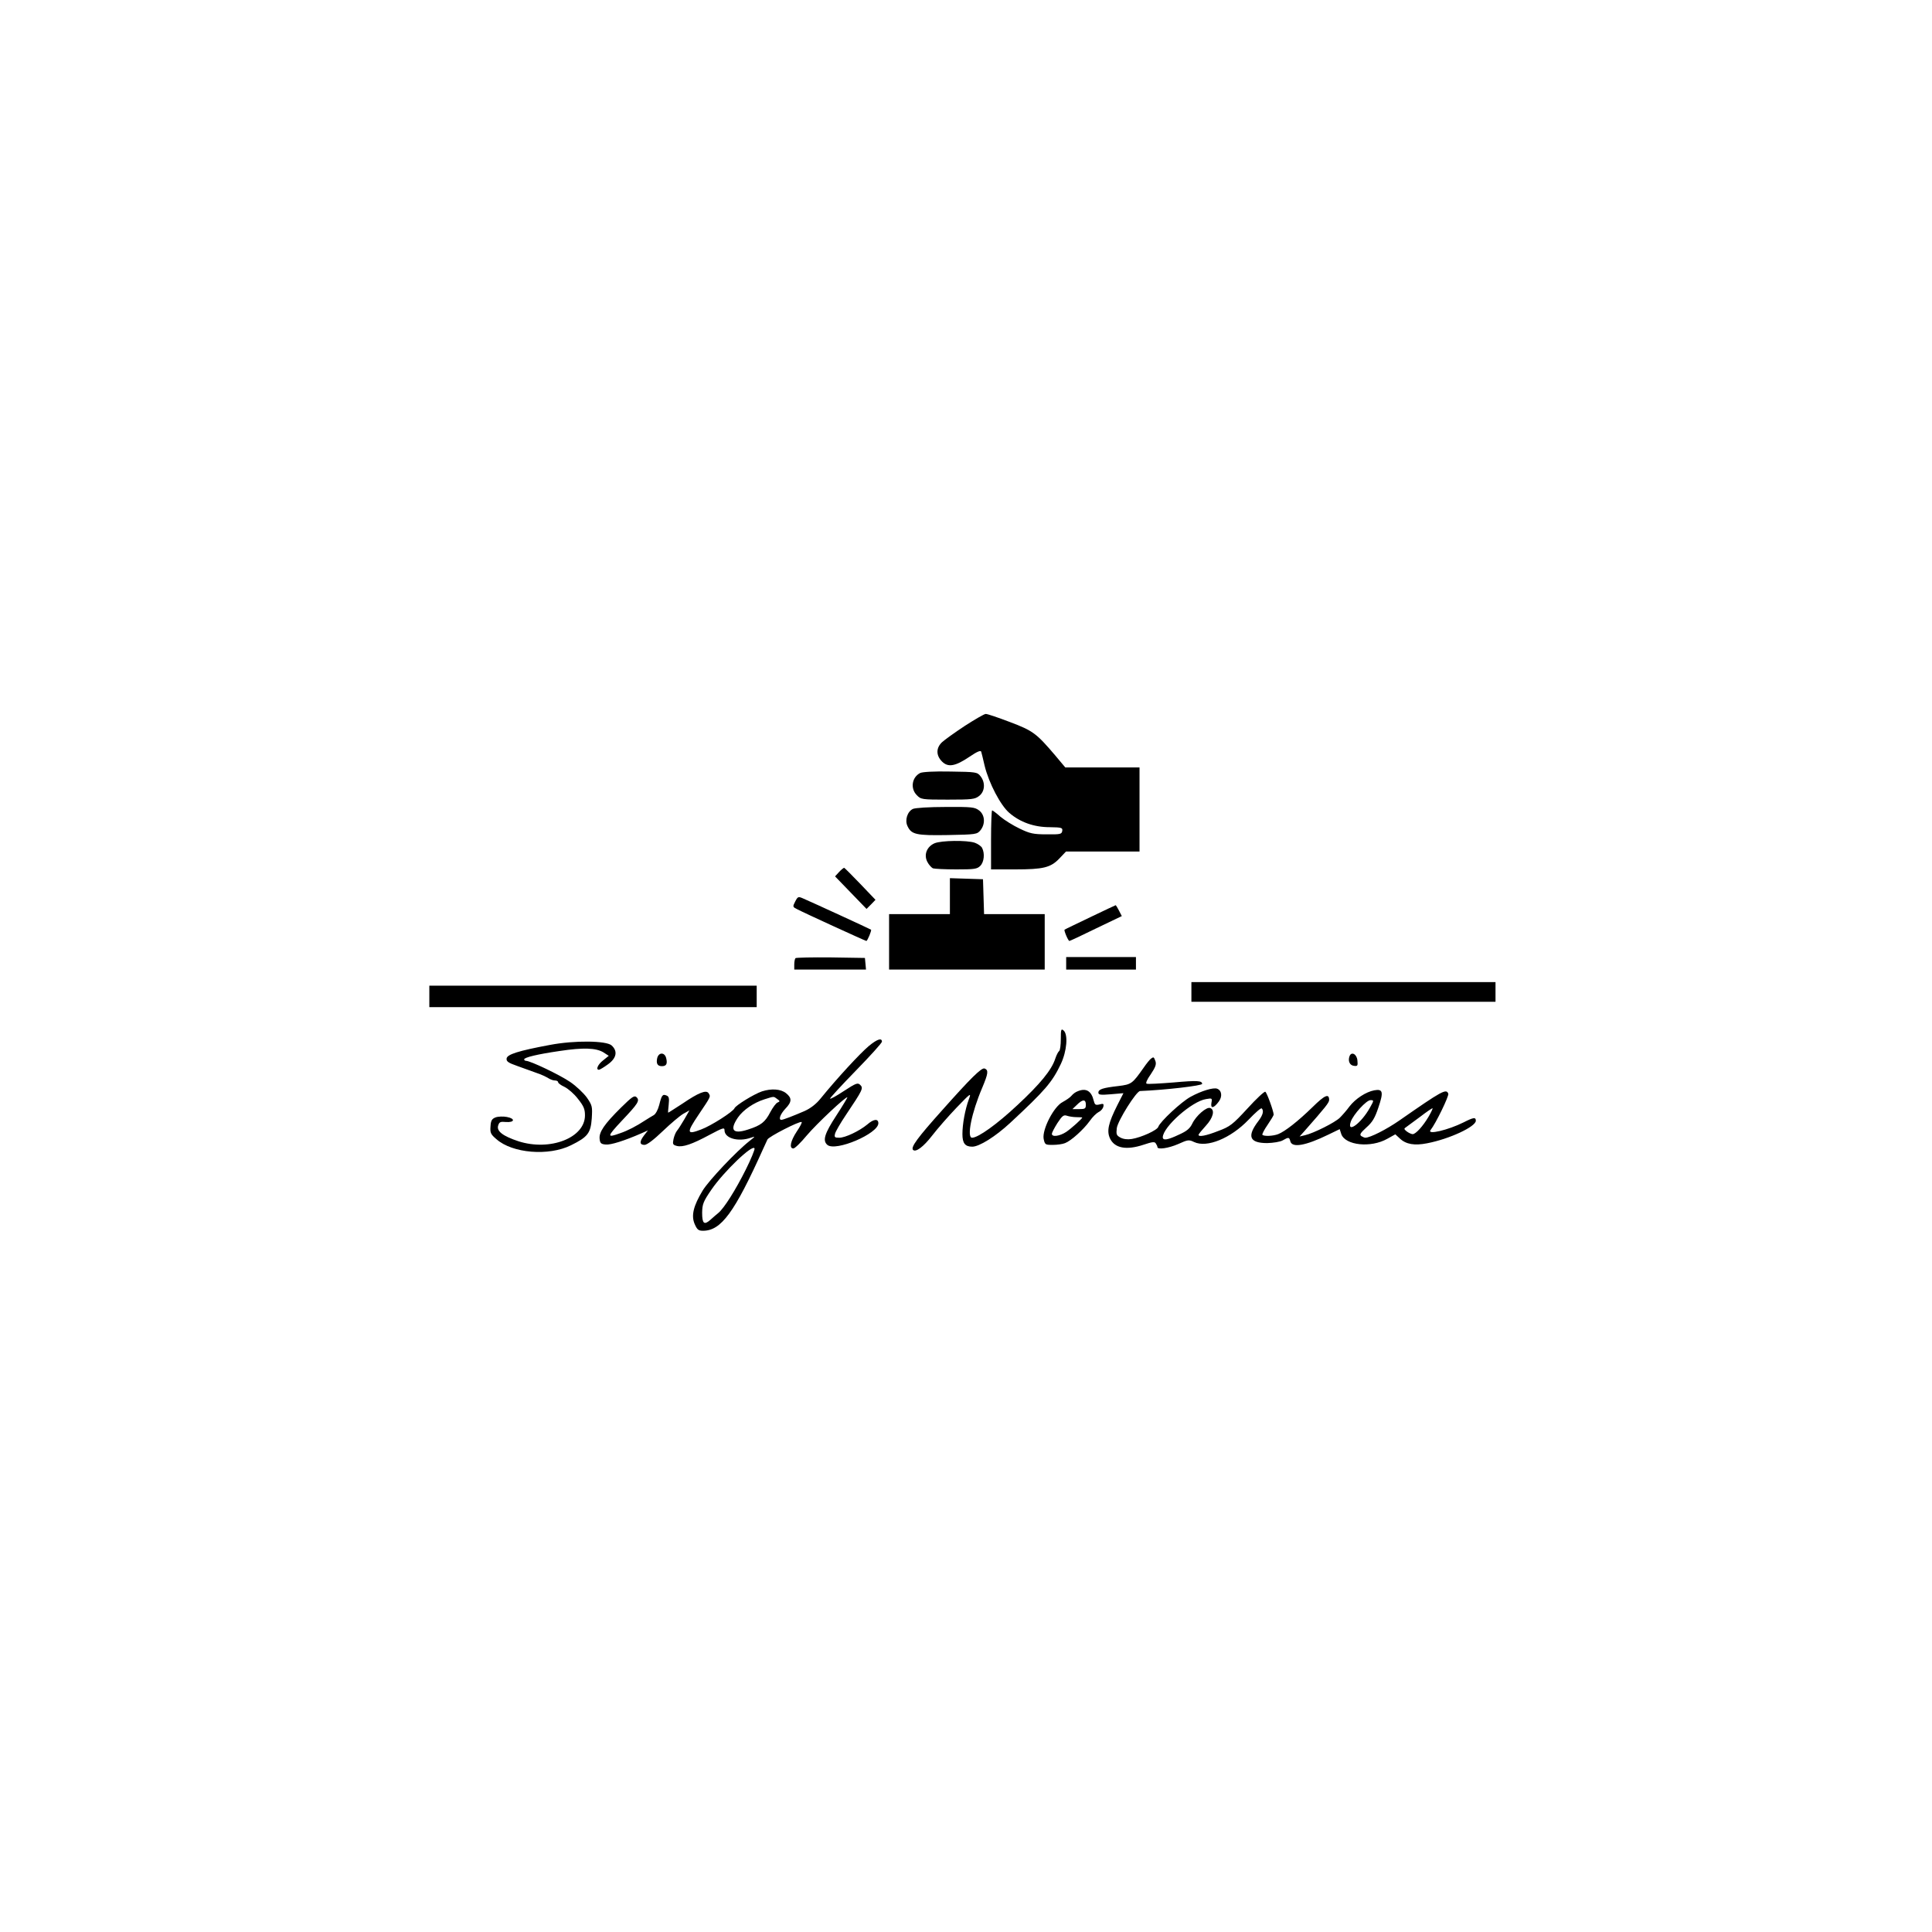 <?xml version="1.0" standalone="no"?>
<!DOCTYPE svg PUBLIC "-//W3C//DTD SVG 20010904//EN"
 "http://www.w3.org/TR/2001/REC-SVG-20010904/DTD/svg10.dtd">
<svg version="1.0" xmlns="http://www.w3.org/2000/svg"
 width="1080pt" height="1080pt" viewBox="0 0 1080 1080"
 preserveAspectRatio="xMidYMid meet">
<g transform="translate(0,1080) scale(0.1,-0.1)"
fill="#000000" stroke="none">
<path d="M5393 6742 c-56 -37 -113 -78 -127 -91 -34 -32 -34 -74 0 -108 34
-34 74 -27 154 27 41 28 62 37 65 28 2 -7 11 -42 19 -78 24 -98 89 -222 138
-264 60 -52 138 -80 226 -80 67 -1 73 -3 70 -21 -3 -18 -10 -20 -88 -19 -74 0
-94 5 -150 32 -36 17 -84 47 -107 66 -22 20 -44 36 -47 36 -3 0 -6 -74 -6
-165 l0 -165 133 0 c160 0 200 10 249 61 l37 39 206 0 205 0 0 235 0 235 -207
0 -208 0 -57 68 c-104 122 -123 137 -253 186 -66 25 -127 46 -135 45 -8 0 -61
-31 -117 -67z"/>
<path d="M5144 6479 c-47 -24 -56 -87 -19 -124 23 -24 28 -25 173 -25 136 0
152 2 176 21 32 25 35 75 7 110 -18 23 -25 24 -168 26 -90 2 -156 -2 -169 -8z"/>
<path d="M5103 6278 c-31 -15 -46 -63 -30 -96 22 -47 48 -53 225 -50 159 3
164 4 183 27 28 35 25 85 -7 110 -25 19 -39 21 -188 20 -92 0 -170 -5 -183
-11z"/>
<path d="M5224 6086 c-43 -19 -61 -64 -40 -104 8 -16 23 -32 31 -36 9 -3 68
-6 131 -6 101 0 116 2 134 20 21 21 26 69 10 100 -5 10 -24 23 -41 29 -44 15
-187 13 -225 -3z"/>
<path d="M4691 5926 l-23 -25 88 -91 88 -91 25 25 25 26 -84 88 c-47 49 -88
90 -91 91 -3 0 -16 -10 -28 -23z"/>
<path d="M5310 5790 l0 -100 -170 0 -170 0 0 -155 0 -155 435 0 435 0 0 155 0
155 -170 0 -169 0 -3 98 -3 97 -92 3 -93 3 0 -101z"/>
<path d="M4445 5760 c-15 -29 -14 -30 12 -43 42 -22 381 -177 386 -177 6 0 31
60 26 63 -5 4 -336 156 -376 173 -31 14 -33 13 -48 -16z"/>
<path d="M6095 5673 c-77 -37 -142 -68 -144 -70 -5 -3 20 -63 27 -63 3 0 70
31 149 70 l144 69 -16 31 c-8 16 -17 30 -18 30 -1 0 -65 -30 -142 -67z"/>
<path d="M4447 5444 c-4 -4 -7 -20 -7 -36 l0 -28 201 0 200 0 -3 33 -3 32
-191 3 c-104 1 -193 -1 -197 -4z"/>
<path d="M5960 5415 l0 -35 195 0 195 0 0 35 0 35 -195 0 -195 0 0 -35z"/>
<path d="M6660 5255 l0 -55 850 0 850 0 0 55 0 55 -850 0 -850 0 0 -55z"/>
<path d="M2400 5230 l0 -60 915 0 915 0 0 60 0 60 -915 0 -915 0 0 -60z"/>
<path d="M5930 4992 c0 -34 -4 -63 -9 -67 -5 -3 -15 -22 -22 -43 -20 -63 -85
-142 -212 -260 -113 -106 -219 -182 -253 -182 -31 0 -3 140 57 280 33 79 36
98 13 107 -17 6 -76 -52 -237 -233 -138 -154 -177 -207 -163 -222 15 -15 58
17 106 79 30 39 92 110 138 158 79 82 82 84 68 46 -21 -57 -36 -138 -36 -195
0 -51 15 -70 55 -70 39 0 129 56 212 133 196 182 235 228 283 329 34 72 42
166 15 188 -13 11 -15 5 -15 -48z"/>
<path d="M4857 4953 c-52 -44 -179 -182 -270 -294 -24 -30 -56 -55 -90 -70
-60 -26 -119 -49 -129 -49 -18 0 -6 32 22 62 37 38 38 60 4 87 -30 24 -82 27
-135 10 -46 -16 -146 -78 -153 -94 -7 -19 -132 -99 -187 -119 -81 -31 -83 -20
-13 84 70 104 67 99 55 119 -13 20 -56 3 -147 -59 -42 -27 -77 -50 -79 -50 -1
0 0 20 3 45 4 36 1 46 -12 51 -22 9 -27 3 -41 -53 -7 -27 -20 -51 -31 -57 -10
-6 -31 -18 -46 -28 -50 -33 -100 -59 -142 -73 -75 -27 -74 -20 10 70 91 96
101 112 83 131 -13 12 -24 5 -88 -58 -92 -91 -124 -137 -119 -175 2 -23 8 -29
34 -31 28 -3 104 21 198 62 l38 17 -21 -27 c-27 -35 -27 -54 2 -54 14 0 52 29
103 78 44 42 96 86 114 96 l34 19 -28 -49 c-16 -27 -34 -56 -41 -64 -7 -8 -16
-29 -20 -47 -6 -29 -4 -33 19 -39 33 -8 84 9 184 63 72 38 82 42 82 25 0 -45
76 -67 147 -42 27 9 26 8 -7 -18 -74 -58 -227 -220 -262 -277 -52 -86 -65
-140 -45 -187 14 -32 21 -38 47 -38 101 0 176 102 337 460 9 19 19 42 23 50 7
16 177 103 191 98 4 -2 -8 -25 -27 -53 -35 -53 -44 -95 -19 -95 8 0 42 33 75
73 56 66 220 220 227 213 1 -1 -26 -47 -62 -102 -66 -101 -78 -140 -50 -164
46 -39 285 63 285 121 0 27 -27 24 -62 -7 -45 -37 -123 -74 -157 -74 -25 0
-28 3 -23 23 3 12 30 59 61 105 94 140 98 149 80 167 -14 14 -23 11 -92 -34
-42 -28 -77 -47 -77 -42 0 4 65 75 145 157 80 82 145 154 145 161 0 23 -27 14
-73 -24z m-513 -296 c17 -12 17 -14 3 -20 -9 -3 -27 -28 -41 -54 -29 -56 -52
-74 -124 -97 -85 -28 -105 -4 -57 67 29 42 88 83 149 102 54 17 50 17 70 2z
m-175 -395 c-57 -114 -121 -216 -154 -243 -11 -9 -31 -26 -44 -38 -35 -31 -46
-21 -46 40 1 48 6 62 52 129 70 102 232 257 241 230 2 -6 -20 -60 -49 -118z"/>
<path d="M3075 4959 c-177 -33 -240 -53 -243 -76 -2 -16 8 -24 60 -42 35 -13
83 -30 108 -39 25 -8 54 -22 65 -29 11 -7 27 -13 37 -13 10 0 18 -4 18 -10 0
-5 16 -17 36 -26 20 -10 54 -39 75 -67 32 -40 39 -57 39 -92 0 -126 -195 -201
-371 -145 -88 29 -125 57 -114 89 6 19 13 22 42 19 50 -4 55 19 7 28 -20 4
-49 3 -63 -2 -21 -8 -27 -17 -29 -50 -3 -36 1 -45 33 -72 89 -79 292 -96 417
-34 93 46 110 67 116 150 4 66 3 72 -27 116 -18 25 -60 65 -94 88 -57 39 -222
118 -247 118 -5 0 -10 4 -10 8 0 11 75 29 199 47 132 20 202 17 243 -7 l31
-20 -31 -25 c-30 -23 -43 -53 -24 -53 5 0 28 14 50 30 49 35 56 74 21 106 -30
27 -207 29 -344 3z"/>
<path d="M3674 4886 c-7 -31 1 -46 26 -46 25 0 32 13 24 45 -8 33 -41 34 -50
1z"/>
<path d="M7544 4896 c-10 -27 1 -51 24 -54 21 -3 23 0 20 30 -3 35 -33 52 -44
24z"/>
<path d="M6434 4882 c-6 -4 -25 -27 -42 -52 -62 -88 -67 -92 -140 -101 -88
-10 -112 -18 -112 -37 0 -12 11 -14 70 -9 l70 6 -34 -67 c-51 -101 -60 -145
-41 -186 26 -55 92 -67 188 -35 48 16 62 18 68 7 5 -7 9 -16 9 -20 0 -16 62
-7 117 17 53 24 59 25 88 11 72 -34 205 21 304 124 37 39 70 68 74 64 13 -13
7 -37 -18 -70 -66 -86 -51 -124 49 -124 34 1 72 7 86 15 33 19 37 19 43 -5 10
-38 85 -25 214 38 l62 30 9 -28 c23 -63 165 -78 257 -26 l45 25 26 -24 c34
-32 82 -40 152 -26 125 24 272 93 272 126 0 21 -13 19 -68 -9 -86 -43 -207
-72 -185 -43 29 36 104 191 99 203 -11 30 -34 17 -274 -150 -72 -50 -163 -96
-190 -96 -4 0 -14 4 -22 9 -11 8 -6 17 28 48 34 30 48 54 67 111 30 88 26 106
-23 97 -47 -9 -105 -47 -139 -91 -15 -21 -39 -48 -53 -62 -27 -27 -147 -87
-195 -98 l-30 -7 26 29 c118 134 139 160 139 175 0 38 -24 28 -93 -40 -82 -80
-154 -136 -192 -151 -29 -11 -78 -13 -88 -4 -3 3 10 29 29 56 19 28 34 53 34
57 -1 21 -39 126 -47 128 -6 2 -51 -40 -100 -94 -82 -89 -97 -101 -162 -125
-68 -27 -111 -35 -111 -22 0 4 18 26 40 50 42 45 53 90 25 100 -20 8 -79 -43
-100 -87 -13 -27 -30 -42 -75 -62 -63 -30 -90 -34 -90 -14 2 58 163 201 242
213 34 6 35 5 30 -21 -6 -34 13 -31 41 7 21 28 17 62 -9 72 -21 8 -88 -12
-148 -45 -52 -28 -171 -139 -181 -168 -6 -19 -94 -59 -148 -68 -24 -4 -48 -1
-64 8 -22 12 -24 18 -20 53 6 42 109 206 130 207 145 6 347 30 347 40 0 18
-27 20 -159 8 -76 -6 -144 -10 -151 -7 -7 2 1 22 23 53 26 39 32 55 26 73 -9
24 -10 25 -25 14z m1224 -274 c-49 -88 -131 -148 -107 -78 15 41 87 120 110
120 20 0 20 -1 -3 -42z m328 -50 c-31 -53 -72 -98 -89 -98 -7 0 -22 7 -33 15
-16 13 -17 16 -4 24 8 6 44 32 80 59 36 28 67 48 68 47 2 -2 -8 -23 -22 -47z"/>
<path d="M6025 4700 c-12 -4 -27 -15 -35 -25 -7 -9 -30 -25 -49 -35 -50 -25
-116 -154 -107 -206 7 -33 9 -34 51 -34 24 0 55 4 69 10 32 12 102 74 138 124
15 22 38 44 50 50 13 6 24 20 26 30 3 16 0 18 -22 12 -22 -5 -26 -2 -32 21
-13 55 -43 72 -89 53z m45 -75 c0 -22 -4 -25 -37 -25 l-38 0 25 24 c32 32 50
32 50 1z m-52 -70 c17 0 32 -1 32 -2 0 -6 -60 -60 -89 -80 -36 -24 -81 -31
-81 -11 0 6 14 33 31 60 27 41 35 47 53 41 11 -4 36 -8 54 -8z"/>
</g>
</svg>
